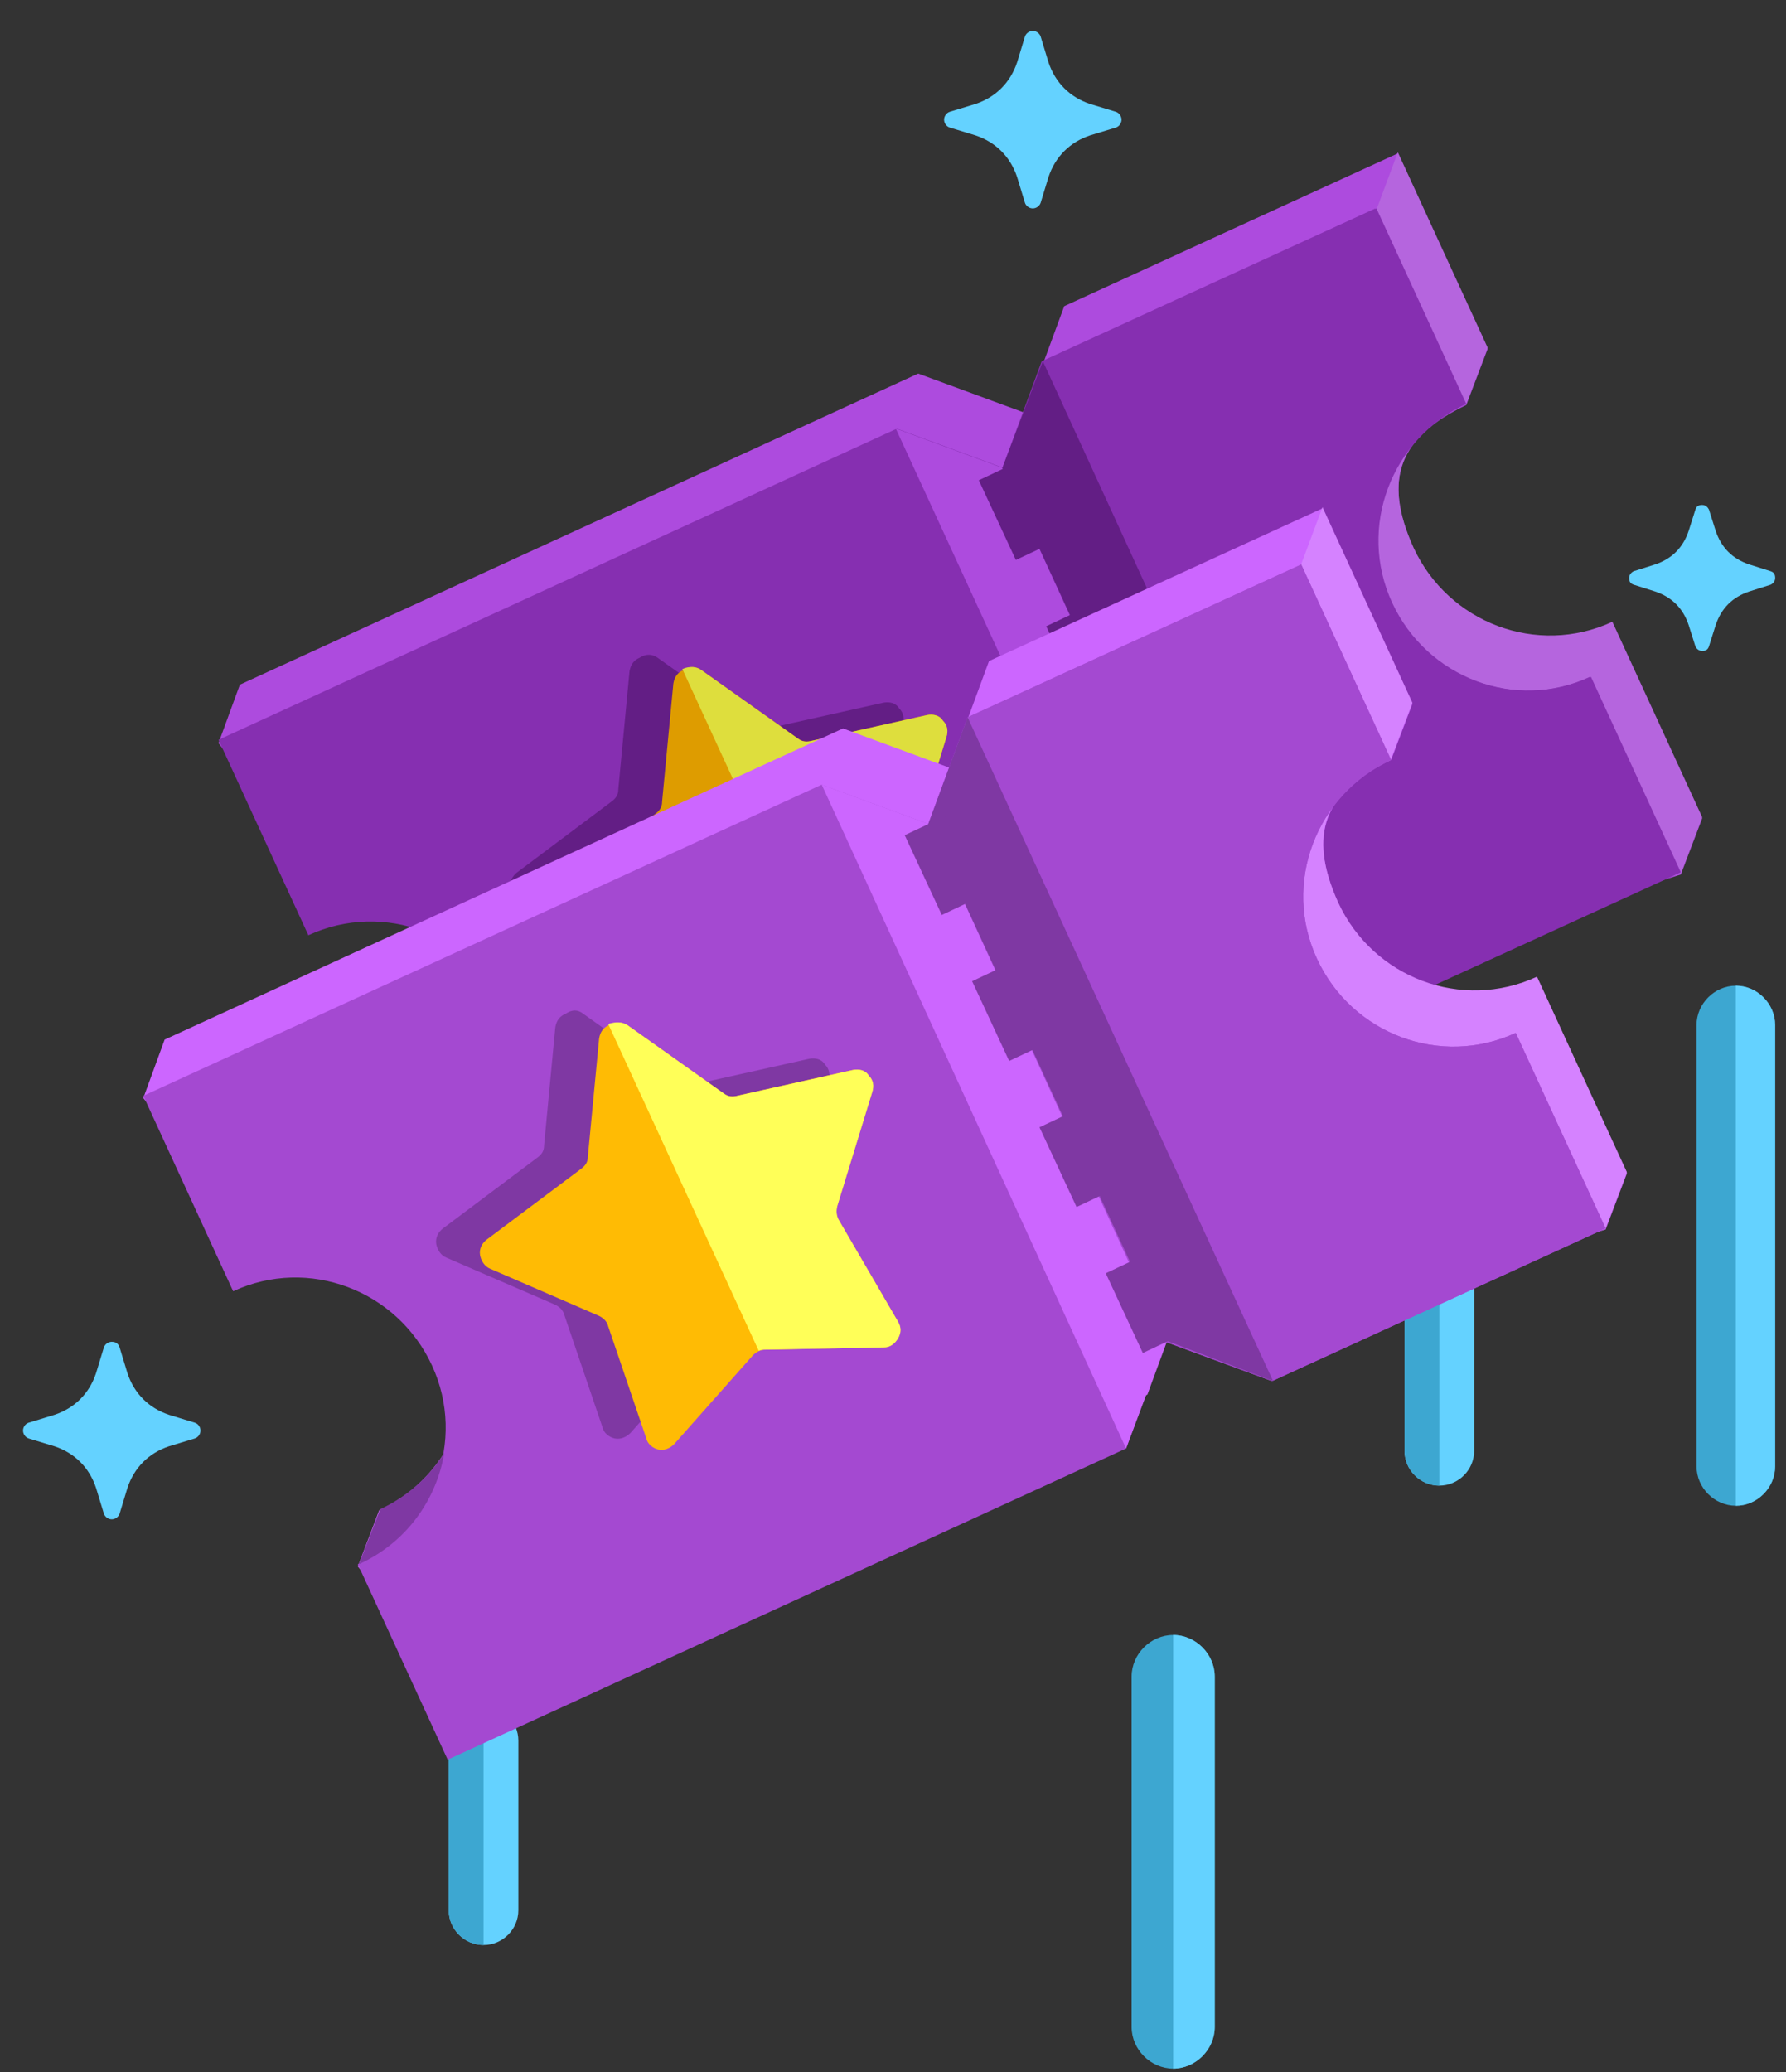 <svg width="50" height="58" viewBox="0 0 50 58" fill="none" xmlns="http://www.w3.org/2000/svg">
<rect x="0" y="0" width="50" height="58" fill="#333333" stroke="none"/>
<path d="M39.32 35.863C39.32 35.329 39.761 34.889 40.295 34.889C40.83 34.889 41.27 35.329 41.27 35.863V40.611C41.27 41.146 40.83 41.586 40.295 41.586C39.761 41.586 39.32 41.146 39.32 40.611V35.863Z" fill="#64D2FF"/>
<path d="M39.32 35.863C39.32 35.329 39.761 34.889 40.295 34.889V41.586C39.761 41.586 39.32 41.146 39.32 40.611V35.863Z" fill="#3DA7D1"/>
<path d="M12.562 48.724C12.562 48.189 13.003 47.749 13.537 47.749C14.072 47.749 14.512 48.189 14.512 48.724V53.472C14.512 54.006 14.072 54.446 13.537 54.446C13.003 54.446 12.562 54.006 12.562 53.472V48.724Z" fill="#64D2FF"/>
<path d="M12.562 48.724C12.562 48.189 13.003 47.749 13.537 47.749V54.446C13.003 54.446 12.562 54.006 12.562 53.472V48.724Z" fill="#3DA7D1"/>
<path fill-rule="evenodd" clip-rule="evenodd" d="M6.715 19.166L25.706 10.457L28.693 11.557L29.794 8.57L39.133 4.294L41.648 9.765L41.05 11.337C39.195 12.218 38.692 13.412 39.573 15.362C40.547 17.469 43.031 18.412 45.138 17.437L47.654 22.908L47.056 24.48L38.315 27.216L35.328 26.116L34.227 29.103L15.236 37.812L12.123 33.913L12.72 32.341C14.827 31.366 15.77 28.883 14.796 26.776C13.821 24.669 11.337 23.726 9.23 24.701L6.117 20.802L6.715 19.166Z" fill="#AD4BDE"/>
<path fill-rule="evenodd" clip-rule="evenodd" d="M39.133 4.262L41.648 9.733L41.051 11.305C39.196 12.185 38.693 13.38 39.573 15.33C40.548 17.436 43.032 18.38 45.139 17.405L47.654 22.876L47.057 24.448L40.957 26.366C37.781 22.279 34.825 16.116 34.731 15.11C34.605 13.915 35.045 11.902 36.743 9.764L38.536 5.865L39.133 4.262Z" fill="#B565DE"/>
<path fill-rule="evenodd" clip-rule="evenodd" d="M6.117 20.709L25.109 11.999L28.096 13.099L29.196 10.112L38.535 5.836L41.05 11.307C38.944 12.282 38.001 14.766 38.975 16.872C39.95 18.979 42.434 19.922 44.541 18.948L47.056 24.419L37.718 28.695L34.73 27.595L33.63 30.582L14.638 39.291L12.123 33.82C14.229 32.846 15.173 30.362 14.198 28.255C13.223 26.148 10.739 25.205 8.633 26.18L6.117 20.709Z" fill="#862FB1"/>
<path fill-rule="evenodd" clip-rule="evenodd" d="M25.078 11.996L28.065 13.097L34.731 27.592L33.631 30.579L25.078 11.996Z" fill="#AD4BDE"/>
<path fill-rule="evenodd" clip-rule="evenodd" d="M28.062 13.099L29.163 10.112L38.502 5.836L41.017 11.307C38.91 12.282 37.967 14.766 38.942 16.872C39.917 18.979 42.401 19.922 44.507 18.948L47.023 24.419L37.684 28.695L34.697 27.595L28.062 13.099Z" fill="#862FB1"/>
<path fill-rule="evenodd" clip-rule="evenodd" d="M18.41 18.412L21.114 20.33C21.24 20.424 21.366 20.424 21.492 20.393L24.73 19.67C24.888 19.638 25.076 19.67 25.171 19.827C25.296 19.953 25.328 20.11 25.265 20.299L24.29 23.474C24.259 23.6 24.259 23.726 24.322 23.852L25.988 26.713C26.082 26.87 26.082 27.027 25.988 27.185C25.894 27.342 25.768 27.436 25.579 27.436L22.278 27.499C22.152 27.499 22.026 27.562 21.932 27.656L19.731 30.14C19.605 30.266 19.448 30.329 19.291 30.298C19.134 30.266 18.976 30.14 18.945 29.983L17.876 26.839C17.844 26.713 17.75 26.619 17.624 26.556L14.574 25.235C14.417 25.172 14.323 25.015 14.291 24.858C14.26 24.669 14.354 24.512 14.48 24.418L17.121 22.437C17.247 22.342 17.31 22.248 17.31 22.091L17.624 18.789C17.656 18.601 17.75 18.475 17.907 18.412C18.096 18.286 18.285 18.318 18.41 18.412Z" fill="#631E85"/>
<path fill-rule="evenodd" clip-rule="evenodd" d="M29.195 10.11L28.062 13.097L34.728 27.593L37.715 28.693L29.195 10.11Z" fill="#631E85"/>
<path fill-rule="evenodd" clip-rule="evenodd" d="M19.637 18.757L22.341 20.675C22.466 20.769 22.592 20.769 22.718 20.738L25.957 20.015C26.114 19.983 26.302 20.015 26.397 20.172C26.523 20.297 26.554 20.455 26.491 20.643L25.517 23.819C25.485 23.945 25.485 24.071 25.548 24.196L27.214 27.058C27.309 27.215 27.309 27.372 27.214 27.529C27.12 27.687 26.994 27.781 26.806 27.781L23.504 27.844C23.378 27.844 23.253 27.907 23.158 28.001L20.957 30.485C20.831 30.611 20.674 30.674 20.517 30.642C20.36 30.611 20.203 30.485 20.171 30.328L19.102 27.183C19.071 27.058 18.976 26.963 18.851 26.901L15.801 25.58C15.643 25.517 15.549 25.36 15.518 25.203C15.486 25.014 15.58 24.857 15.706 24.762L18.347 22.782C18.473 22.687 18.536 22.593 18.536 22.436L18.851 19.134C18.882 18.945 18.976 18.82 19.134 18.757C19.322 18.631 19.511 18.663 19.637 18.757Z" fill="#DE9C00"/>
<path fill-rule="evenodd" clip-rule="evenodd" d="M19.636 18.759L22.34 20.677C22.466 20.772 22.592 20.772 22.718 20.74L25.956 20.017C26.113 19.986 26.302 20.017 26.396 20.174C26.522 20.3 26.554 20.457 26.491 20.646L25.516 23.822C25.485 23.947 25.485 24.073 25.547 24.199L27.214 27.06C27.308 27.218 27.308 27.375 27.214 27.532C27.12 27.689 26.994 27.784 26.805 27.784L23.504 27.846C23.441 27.846 23.378 27.846 23.315 27.878L19.102 18.728C19.322 18.634 19.51 18.665 19.636 18.759Z" fill="#DEDE3D"/>
<path fill-rule="evenodd" clip-rule="evenodd" d="M30.421 16.996L29.289 17.53L30.326 19.763L31.459 19.228L30.421 16.996ZM32.307 21.083L31.175 21.618L32.213 23.85L33.345 23.316L32.307 21.083ZM34.194 25.171L33.062 25.706L34.1 27.938L35.232 27.404L34.194 25.171ZM28.534 12.908L27.402 13.443L28.44 15.675L29.572 15.141L28.534 12.908Z" fill="#631E85"/>
<path fill-rule="evenodd" clip-rule="evenodd" d="M12.121 33.851C13.442 33.254 14.291 32.059 14.511 30.738C14.102 31.399 13.473 31.965 12.719 32.31L12.121 33.851Z" fill="#631E85"/>
<path fill-rule="evenodd" clip-rule="evenodd" d="M4.609 29.101L23.601 20.391L26.588 21.492L27.688 18.505L37.027 14.229L39.542 19.7L38.945 21.272C37.09 22.152 36.587 23.347 37.467 25.297C38.442 27.403 40.926 28.346 43.033 27.372L45.548 32.843L44.951 34.415L36.209 37.151L33.222 36.05L32.122 39.037L13.13 47.747L10.017 43.848L10.615 42.276C12.722 41.301 13.665 38.817 12.69 36.71C11.715 34.604 9.231 33.66 7.125 34.635L4.012 30.736L4.609 29.101Z" fill="#CC66FF"/>
<path fill-rule="evenodd" clip-rule="evenodd" d="M37.024 14.196L39.539 19.667L38.942 21.239C37.087 22.12 36.584 23.315 37.464 25.264C38.439 27.371 40.923 28.314 43.029 27.34L45.545 32.811L44.947 34.383L38.847 36.301C35.672 32.213 32.716 26.05 32.622 25.044C32.496 23.849 32.936 21.837 34.634 19.699L36.426 15.8L37.024 14.196Z" fill="#D582FF"/>
<path fill-rule="evenodd" clip-rule="evenodd" d="M4.012 30.674L23.003 21.965L25.99 23.065L27.091 20.078L36.43 15.802L38.945 21.273C36.838 22.248 35.895 24.732 36.87 26.838C37.844 28.945 40.328 29.888 42.435 28.913L44.951 34.385L35.612 38.661L32.625 37.56L31.524 40.547L12.533 49.257L10.017 43.786C12.124 42.811 13.067 40.327 12.093 38.221C11.118 36.114 8.634 35.171 6.527 36.145L4.012 30.674Z" fill="#A449D1"/>
<path fill-rule="evenodd" clip-rule="evenodd" d="M23.004 21.964L25.991 23.064L32.657 37.528L31.525 40.547L23.004 21.964Z" fill="#CC66FF"/>
<path fill-rule="evenodd" clip-rule="evenodd" d="M25.988 23.065L27.089 20.078L36.427 15.802L38.943 21.273C36.836 22.248 35.893 24.732 36.868 26.838C37.842 28.945 40.326 29.888 42.433 28.913L44.949 34.385L35.61 38.661L32.623 37.56L25.988 23.065Z" fill="#A449D1"/>
<path fill-rule="evenodd" clip-rule="evenodd" d="M16.332 28.381L19.036 30.299C19.162 30.393 19.288 30.393 19.414 30.361L22.652 29.638C22.809 29.607 22.998 29.638 23.092 29.795C23.218 29.921 23.25 30.078 23.187 30.267L22.212 33.443C22.181 33.569 22.181 33.694 22.244 33.82L23.91 36.681C24.004 36.839 24.004 36.996 23.91 37.153C23.816 37.31 23.69 37.405 23.501 37.405L20.2 37.468C20.074 37.468 19.948 37.53 19.854 37.625L17.653 40.109C17.527 40.234 17.37 40.297 17.213 40.266C17.055 40.234 16.898 40.109 16.867 39.952L15.798 36.807C15.766 36.681 15.672 36.587 15.546 36.524L12.496 35.204C12.339 35.141 12.245 34.983 12.213 34.826C12.182 34.638 12.276 34.48 12.402 34.386L15.043 32.405C15.169 32.311 15.232 32.217 15.232 32.059L15.546 28.758C15.578 28.569 15.672 28.443 15.829 28.381C16.018 28.255 16.175 28.255 16.332 28.381Z" fill="#7F38A3"/>
<path fill-rule="evenodd" clip-rule="evenodd" d="M27.089 20.078L25.988 23.065L32.654 37.529L35.641 38.661L27.089 20.078Z" fill="#7F38A3"/>
<path fill-rule="evenodd" clip-rule="evenodd" d="M17.559 28.692L20.263 30.61C20.389 30.704 20.514 30.704 20.64 30.673L23.879 29.95C24.036 29.918 24.225 29.95 24.319 30.107C24.445 30.233 24.476 30.39 24.413 30.578L23.439 33.754C23.407 33.88 23.407 34.006 23.47 34.132L25.137 36.993C25.231 37.15 25.231 37.307 25.137 37.465C25.042 37.622 24.916 37.716 24.728 37.716L21.426 37.779C21.3 37.779 21.175 37.842 21.08 37.936L18.879 40.42C18.754 40.546 18.596 40.609 18.439 40.577C18.282 40.546 18.125 40.42 18.093 40.263L17.024 37.119C16.993 36.993 16.898 36.898 16.773 36.836L13.723 35.515C13.566 35.452 13.471 35.295 13.44 35.138C13.408 34.949 13.503 34.792 13.628 34.697L16.27 32.717C16.395 32.622 16.458 32.528 16.458 32.371L16.773 29.069C16.804 28.881 16.898 28.755 17.056 28.692C17.244 28.598 17.401 28.598 17.559 28.692Z" fill="#FFBB04"/>
<path fill-rule="evenodd" clip-rule="evenodd" d="M17.562 28.693L20.266 30.611C20.392 30.706 20.517 30.706 20.643 30.674L23.882 29.951C24.039 29.92 24.228 29.951 24.322 30.108C24.448 30.234 24.479 30.391 24.416 30.58L23.442 33.756C23.41 33.882 23.41 34.007 23.473 34.133L25.14 36.994C25.234 37.152 25.234 37.309 25.14 37.466C25.045 37.623 24.92 37.718 24.731 37.718L21.429 37.781C21.366 37.781 21.304 37.781 21.241 37.812L17.027 28.662C17.247 28.599 17.405 28.599 17.562 28.693Z" fill="#FFFF58"/>
<path fill-rule="evenodd" clip-rule="evenodd" d="M28.347 26.932L27.215 27.467L28.252 29.699L29.384 29.165L28.347 26.932ZM30.233 31.02L29.101 31.555L30.139 33.787L31.271 33.252L30.233 31.02ZM32.088 35.108L30.956 35.642L31.994 37.874L33.126 37.34L32.088 35.108ZM26.46 22.845L25.328 23.379L26.366 25.612L27.498 25.077L26.46 22.845Z" fill="#7F38A3"/>
<path fill-rule="evenodd" clip-rule="evenodd" d="M10.047 43.786C11.367 43.188 12.216 41.993 12.437 40.673C12.028 41.333 11.399 41.899 10.644 42.245L10.047 43.786Z" fill="#7F38A3"/>
<path d="M47.496 28.692C47.496 28.095 47.999 27.592 48.597 27.592C49.194 27.592 49.697 28.095 49.697 28.692V41.049C49.697 41.647 49.194 42.15 48.597 42.15C47.999 42.15 47.496 41.647 47.496 41.049V28.692Z" fill="#3DA7D1"/>
<path d="M31.68 46.93C31.68 46.301 32.214 45.767 32.843 45.767C33.472 45.767 34.007 46.301 34.007 46.93V56.74C34.007 57.369 33.472 57.904 32.843 57.904C32.214 57.904 31.68 57.369 31.68 56.74V46.93Z" fill="#3DA7D1"/>
<path d="M32.844 45.767C33.473 45.767 34.007 46.301 34.007 46.93V56.74C34.007 57.369 33.473 57.904 32.844 57.904V45.767Z" fill="#64D2FF"/>
<path d="M48.594 27.592C49.191 27.592 49.694 28.095 49.694 28.692V41.049C49.694 41.647 49.191 42.15 48.594 42.15V27.592Z" fill="#64D2FF"/>
<path d="M29.134 1.023L29.354 1.747C29.543 2.313 29.951 2.721 30.517 2.91L31.241 3.13C31.335 3.162 31.398 3.256 31.398 3.35C31.398 3.445 31.335 3.539 31.241 3.57L30.517 3.79C29.951 3.979 29.543 4.388 29.354 4.954L29.134 5.677C29.102 5.771 29.008 5.834 28.914 5.834C28.819 5.834 28.725 5.771 28.694 5.677L28.474 4.954C28.285 4.388 27.876 3.979 27.31 3.79L26.587 3.57C26.493 3.539 26.43 3.445 26.43 3.35C26.43 3.256 26.493 3.162 26.587 3.13L27.31 2.91C27.876 2.721 28.285 2.313 28.474 1.747L28.694 1.023C28.725 0.929 28.819 0.866 28.914 0.866C29.008 0.866 29.102 0.929 29.134 1.023Z" fill="#64D2FF"/>
<path d="M3.349 37.718L3.569 38.441C3.757 39.007 4.166 39.416 4.732 39.604L5.455 39.825C5.55 39.856 5.613 39.95 5.613 40.045C5.613 40.139 5.55 40.233 5.455 40.265L4.732 40.485C4.166 40.673 3.757 41.082 3.569 41.648L3.349 42.371C3.317 42.466 3.223 42.529 3.129 42.529C3.034 42.529 2.94 42.466 2.908 42.371L2.688 41.648C2.5 41.082 2.091 40.673 1.525 40.485L0.802 40.265C0.707 40.233 0.645 40.139 0.645 40.045C0.645 39.95 0.707 39.856 0.802 39.825L1.525 39.604C2.091 39.416 2.5 39.007 2.688 38.441L2.908 37.718C2.94 37.623 3.034 37.56 3.129 37.56C3.254 37.56 3.317 37.623 3.349 37.718Z" fill="#64D2FF"/>
<path d="M47.842 14.261L48.031 14.858C48.188 15.33 48.502 15.644 48.974 15.801L49.571 15.99C49.666 16.021 49.697 16.084 49.697 16.179C49.697 16.273 49.634 16.336 49.571 16.367L48.974 16.556C48.502 16.713 48.188 17.027 48.031 17.499L47.842 18.097C47.81 18.191 47.748 18.222 47.653 18.222C47.559 18.222 47.496 18.16 47.465 18.097L47.276 17.499C47.119 17.027 46.804 16.713 46.333 16.556L45.735 16.367C45.641 16.336 45.609 16.273 45.609 16.179C45.609 16.084 45.672 16.021 45.735 15.99L46.333 15.801C46.804 15.644 47.119 15.33 47.276 14.858L47.465 14.261C47.496 14.166 47.559 14.135 47.653 14.135C47.748 14.135 47.81 14.198 47.842 14.261Z" fill="#64D2FF"/>
</svg>
